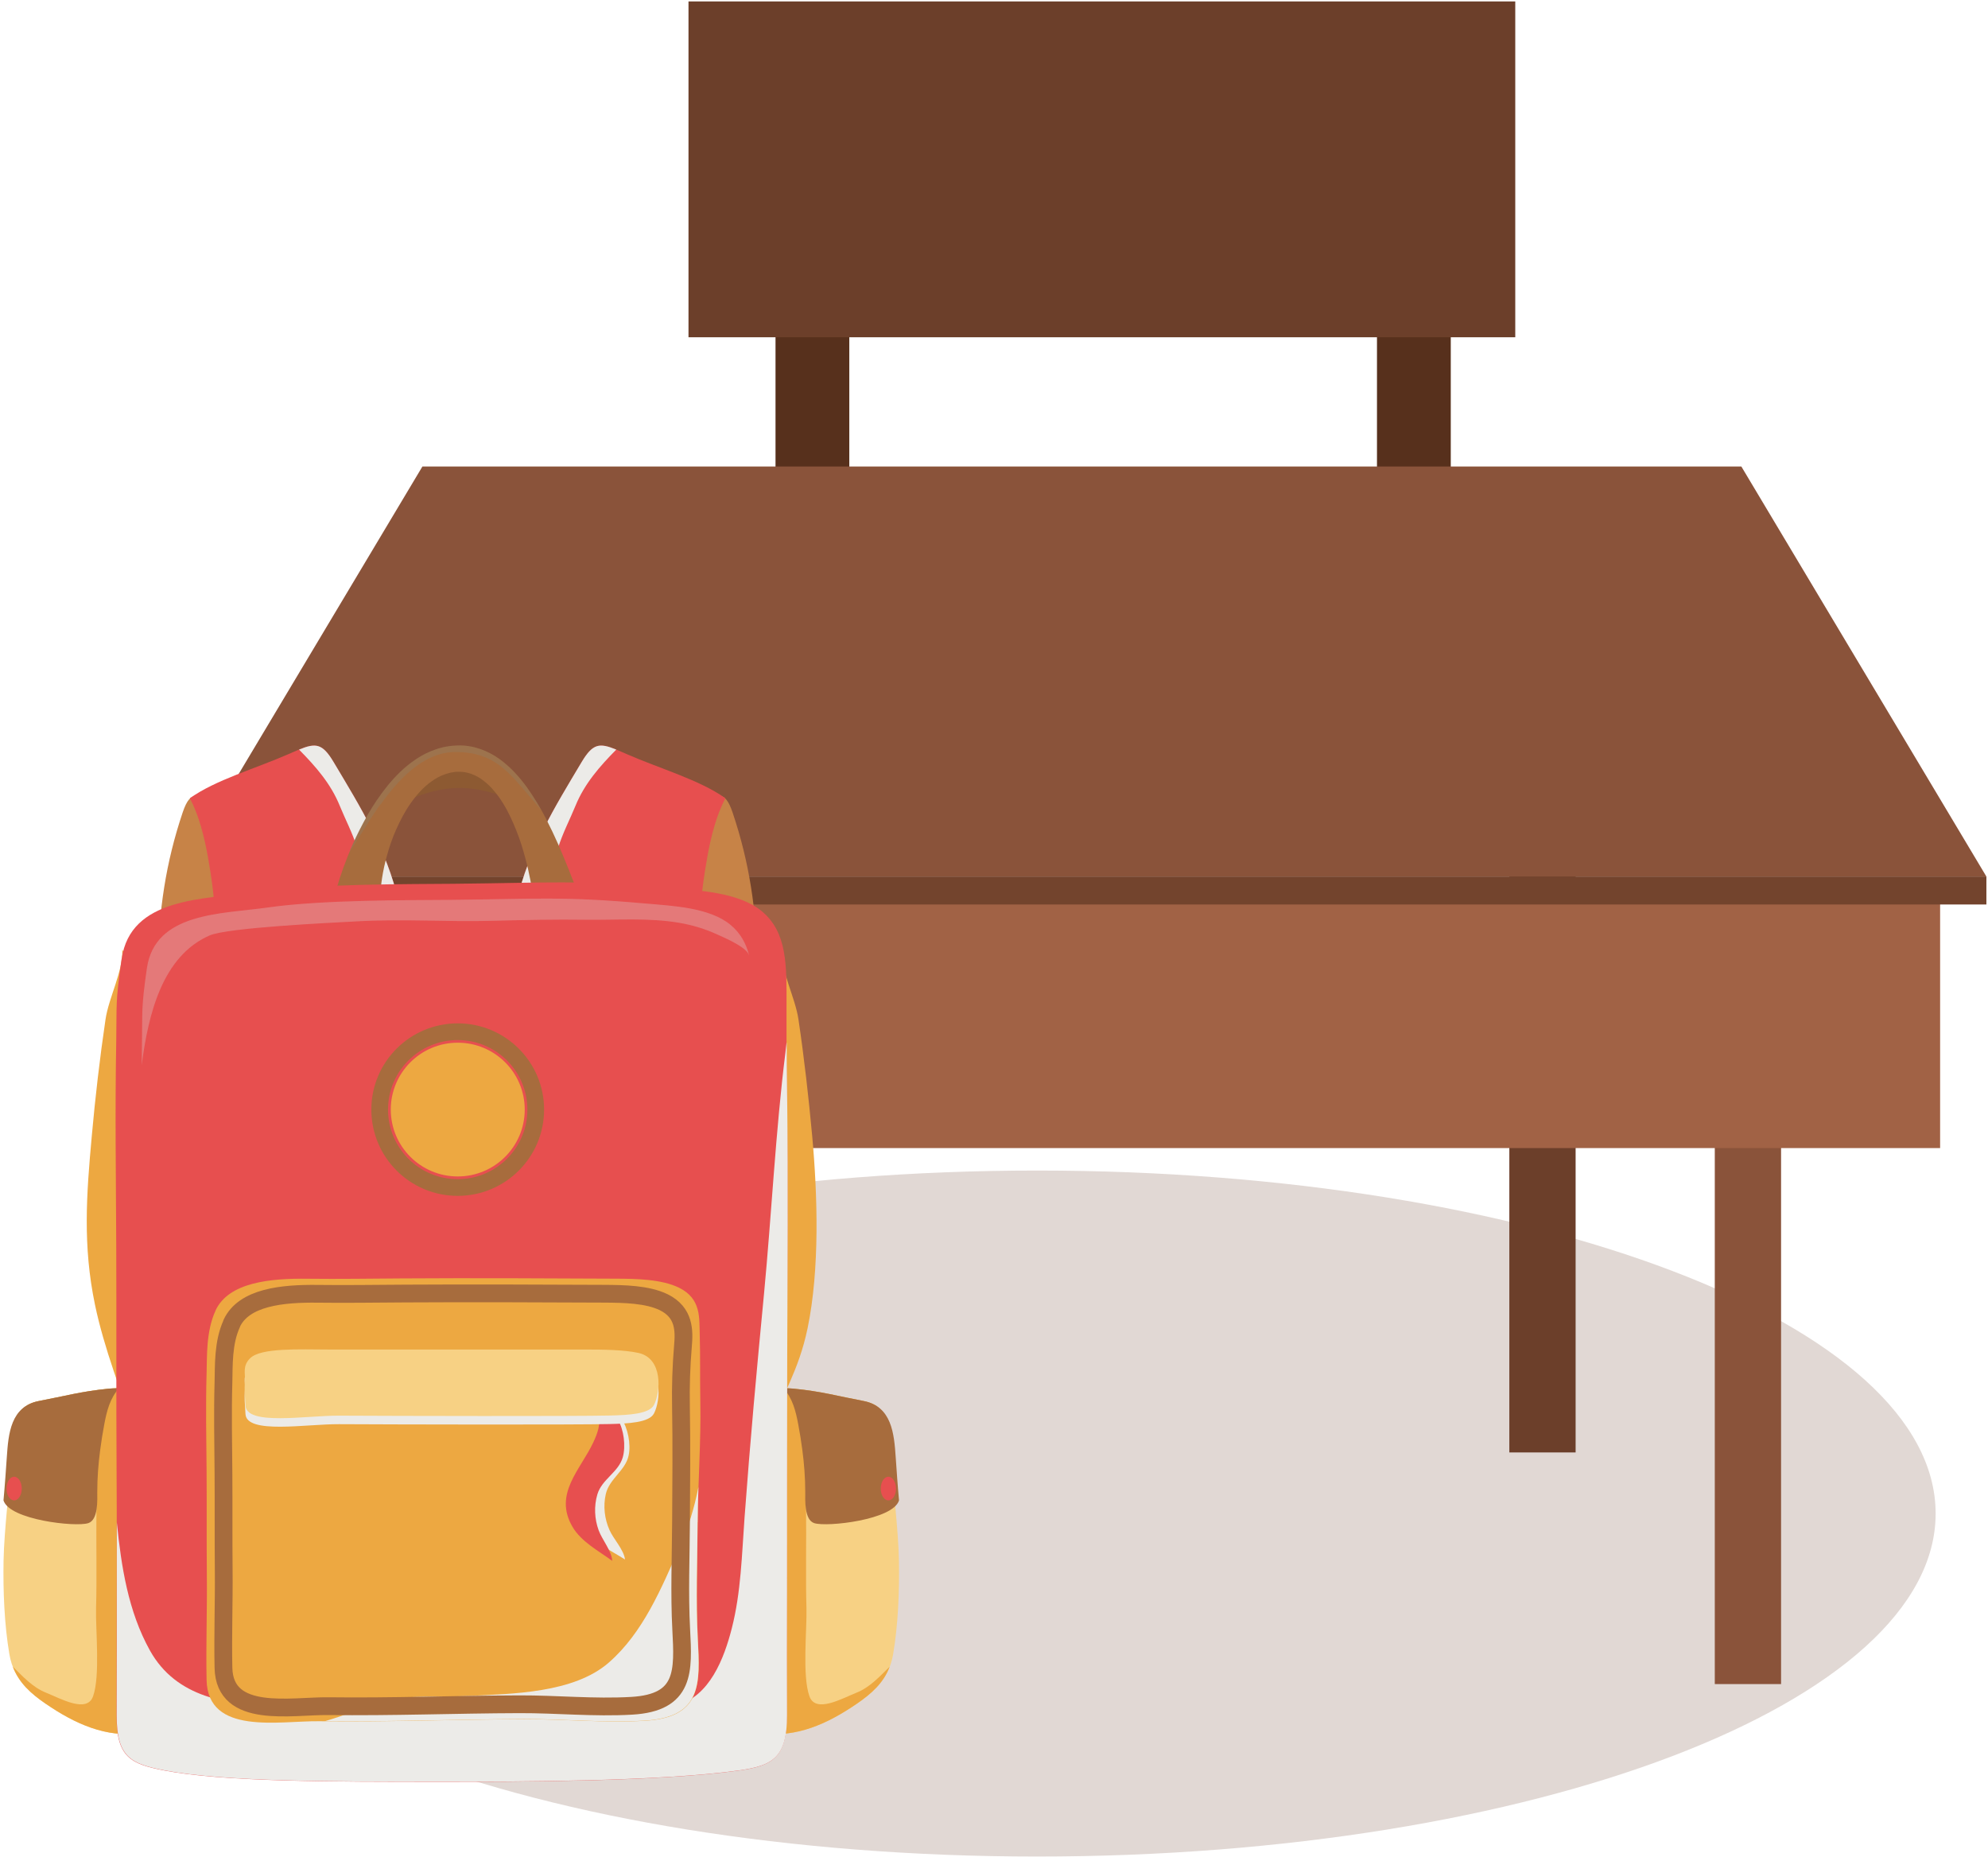<svg width="319" height="298" viewBox="0 0 319 298" fill="none" xmlns="http://www.w3.org/2000/svg">
<path opacity="0.2" d="M166.427 297.872C246.05 297.872 310.597 273.233 310.597 242.84C310.597 212.446 246.05 187.807 166.427 187.807C86.804 187.807 22.256 212.446 22.256 242.84C22.256 273.233 86.804 297.872 166.427 297.872Z" fill="#6C3F2A"/>
<path d="M232.794 38.457H220.954V98.224H232.794V38.457Z" fill="#57301C"/>
<path d="M136.282 38.987H124.442V98.754H136.282V38.987Z" fill="#57301C"/>
<path d="M243.143 0.23H110.477V54.112H243.143V0.23Z" fill="#6C3F2A"/>
<path d="M63.533 168.282H52.898V270.202H63.533V168.282Z" fill="#8A533A"/>
<path d="M96.501 131.116H85.866V233.036H96.501V131.116Z" fill="#6C3F2A"/>
<path d="M285.795 168.282H275.16V270.202H285.795V168.282Z" fill="#8A533A"/>
<path d="M252.828 131.116H242.193V233.036H252.828V131.116Z" fill="#6C3F2A"/>
<path d="M311.316 142.794H32.69V184.203H311.316V142.794Z" fill="#A16245"/>
<path d="M318.763 140.673H28.44L67.783 74.847H279.421L318.763 140.673Z" fill="#8A533A"/>
<path d="M318.743 140.642H28.288V145.12H318.743V140.642Z" fill="#73442D"/>
<path d="M57.075 163.441C52.488 158.729 52.457 148.091 52.243 141.91C52.13 138.739 52.212 135.138 53.091 132.099C48.493 130.09 41.782 129.661 36.111 128.509C31.831 127.642 30.656 126.387 29.318 130.334C26.59 138.433 25.466 146.092 25.313 154.914C25.231 159.412 25.487 164.369 25.885 168.826C34.773 169.346 42.282 166.898 51.109 165.144C52.927 164.777 55.635 165.073 57.055 164.226L57.075 163.431V163.441Z" fill="#C78347"/>
<path d="M33.2 159.555C35.56 152.864 34.467 143.583 33.363 137.484C32.801 134.353 31.953 130.865 30.462 128.08C34.528 125.153 40.995 123.317 46.297 120.992C50.291 119.238 51.395 118.677 53.53 122.267C57.913 129.61 61.989 136.168 64.001 144.756C65.023 149.131 64.727 153.68 65.289 158.117C56.717 160.504 48.391 159.81 39.391 159.963C37.532 159.994 34.957 160.85 33.394 160.32L33.2 159.545V159.555Z" fill="#E74F4F"/>
<g style="mix-blend-mode:multiply">
<path d="M64.002 144.756C61.989 136.158 57.913 129.61 53.53 122.267C51.732 119.248 50.66 119.177 47.983 120.268C50.629 122.95 53.081 125.725 54.532 129.315C56.166 133.343 59.435 138.667 57.178 143.053C54.971 147.337 51.303 150.682 46.645 152.1C43.038 153.201 38.38 154.741 34.334 154.507C34.109 156.281 33.762 157.985 33.21 159.545L33.405 160.32C34.968 160.84 37.552 159.994 39.401 159.963C48.402 159.81 56.718 160.504 65.299 158.117C64.737 153.67 65.044 149.132 64.012 144.756H64.002Z" fill="#ECEBE8"/>
</g>
<path d="M89.788 163.441C94.375 158.729 94.406 148.091 94.62 141.91C94.733 138.739 94.641 135.138 93.772 132.099C98.359 130.09 105.082 129.661 110.752 128.509C115.022 127.642 116.207 126.387 117.545 130.334C120.273 138.433 121.397 146.092 121.55 154.914C121.632 159.412 121.376 164.369 120.978 168.826C112.09 169.346 104.581 166.898 95.744 165.144C93.926 164.777 91.218 165.073 89.798 164.226L89.778 163.431L89.788 163.441Z" fill="#C78347"/>
<path d="M113.663 159.555C111.313 152.864 112.396 143.583 113.499 137.484C114.061 134.353 114.909 130.865 116.401 128.08C112.335 125.153 105.868 123.317 100.566 120.992C96.571 119.238 95.478 118.677 93.332 122.267C88.95 129.61 84.874 136.168 82.861 144.756C81.829 149.131 82.136 153.68 81.574 158.117C90.145 160.504 98.461 159.81 107.472 159.963C109.331 159.994 111.905 160.85 113.469 160.32L113.663 159.545V159.555Z" fill="#E74F4F"/>
<g style="mix-blend-mode:multiply">
<path d="M82.861 144.755C84.874 136.158 88.95 129.61 93.332 122.266C95.141 119.247 96.203 119.176 98.89 120.267C96.244 122.95 93.792 125.724 92.331 129.314C90.697 133.343 87.428 138.667 89.685 143.052C91.892 147.336 95.56 150.681 100.228 152.099C103.835 153.2 108.483 154.74 112.539 154.506C112.753 156.281 113.111 157.984 113.663 159.544L113.469 160.319C111.905 160.84 109.331 159.993 107.472 159.962C98.471 159.809 90.145 160.503 81.574 158.116C82.125 153.67 81.829 149.131 82.861 144.755Z" fill="#ECEBE8"/>
</g>
<path d="M81.585 128.05C80.91 127.356 80.972 126.132 80.134 125.52C78.295 124.194 75.894 123.246 73.371 123.348L72.38 123.409L71.654 123.521L71.471 123.552H71.379L71.328 123.572L71.184 123.603H71.154L70.725 123.725C70.439 123.797 70.153 123.878 69.877 123.98C68.763 124.368 67.721 124.888 66.791 125.51C65.474 126.387 64.748 128.141 63.747 129.212C70.428 125.826 75.077 125.632 81.564 128.05H81.585Z" fill="#8D5A32"/>
<path d="M53.326 145.367C53.326 145.367 53.377 145.133 53.49 144.684C53.551 144.409 53.622 144.072 53.714 143.664C53.806 143.307 53.919 142.889 54.051 142.43C54.572 140.594 55.431 138.106 56.697 135.26C57.341 133.842 58.107 132.333 58.986 130.772C59.875 129.222 60.937 127.631 62.184 126.081C63.45 124.53 64.942 123.011 66.811 121.777C67.741 121.155 68.773 120.634 69.897 120.247C70.173 120.145 70.459 120.063 70.745 119.992L71.174 119.88H71.204L71.347 119.839H71.398L71.49 119.818L71.674 119.788L72.4 119.676L73.391 119.614C75.904 119.512 78.305 120.461 80.154 121.787C82.003 123.123 83.403 124.745 84.577 126.356C85.732 127.978 86.702 129.599 87.52 131.17C88.327 132.751 89.042 134.25 89.655 135.648C90.86 138.452 91.78 140.808 92.413 142.45C93.047 144.103 93.425 145.01 93.425 145.01L85.906 146.856C85.906 146.856 85.834 145.877 85.599 144.235C85.374 142.593 84.996 140.258 84.261 137.555C83.893 136.208 83.464 134.76 82.871 133.302C82.289 131.843 81.615 130.334 80.746 128.926C80.317 128.223 79.837 127.539 79.306 126.927C78.795 126.285 78.203 125.734 77.6 125.265C76.384 124.306 74.944 123.786 73.554 123.827C73.401 123.837 73.248 123.837 73.084 123.837L72.359 123.959L72.185 123.99L72.093 124.01H72.052C72.052 124.01 72.257 123.98 72.144 124.01H72.134L71.858 124.092C71.674 124.143 71.49 124.184 71.317 124.265C70.591 124.51 69.907 124.898 69.263 125.357C67.956 126.274 66.832 127.539 65.892 128.885C64.942 130.232 64.196 131.69 63.563 133.108C62.929 134.526 62.459 135.933 62.102 137.249C61.356 139.88 61.09 142.144 61.029 143.654C61.009 144.031 61.009 144.368 61.009 144.653C61.019 144.908 61.029 145.133 61.039 145.306C61.07 145.765 61.08 146.01 61.08 146.01L53.357 145.378L53.326 145.367Z" fill="#A76C3D"/>
<g style="mix-blend-mode:screen" opacity="0.3">
<path d="M60.958 129.212C63.849 125.235 67.884 120.533 73.37 120.655C79.459 120.788 81.676 123.929 85.425 128.305C85.905 128.876 86.396 129.437 86.866 130.008C86.191 128.804 85.425 127.58 84.557 126.346C83.382 124.735 81.982 123.113 80.133 121.777C78.294 120.451 75.894 119.503 73.37 119.605L72.379 119.666L71.654 119.778L71.47 119.809H71.378L71.327 119.829L71.184 119.86H71.153L70.724 119.982C70.438 120.053 70.152 120.135 69.876 120.237C68.763 120.625 67.721 121.135 66.791 121.767C64.921 123.011 63.43 124.531 62.163 126.071C60.917 127.631 59.854 129.212 58.965 130.763C58.087 132.323 57.321 133.833 56.677 135.25C56.462 135.74 56.258 136.209 56.064 136.678C57.831 134.169 59.333 131.405 60.937 129.202L60.958 129.212Z" fill="#858471"/>
</g>
<path d="M142.38 268.309C142.809 267.452 143.136 266.483 143.32 265.382C144.127 260.619 144.331 255.244 144.25 250.45C144.158 245.432 143.238 238.15 142.932 233.611C142.676 229.817 143.116 225.646 138.569 224.789C134.463 224.014 131.837 223.249 127.373 222.81C126.106 222.688 122.428 222.667 121.151 222.667V277.886C126.79 279.079 131.908 277.029 136.649 273.918C139.05 272.348 141.144 270.746 142.37 268.309H142.38Z" fill="#F7D184"/>
<path d="M129.886 272.164C128.701 268.87 129.497 261.475 129.406 258.048C129.262 253.03 129.406 247.513 129.344 242.056C129.324 240.047 131.51 239.251 132.399 240.802C134.115 241.454 138.038 240.353 139.54 239.547C140.899 238.823 142.094 237.946 143.208 236.967C143.095 235.753 142.993 234.611 142.932 233.611C142.676 229.817 143.116 225.646 138.569 224.789C134.463 224.014 131.837 223.249 127.373 222.81C126.106 222.688 122.428 222.667 121.151 222.667V277.886C126.79 279.079 131.908 277.029 136.649 273.918C139.05 272.348 141.144 270.746 142.37 268.309C142.513 268.023 142.635 267.727 142.758 267.411C141.226 268.91 139.611 270.716 137.435 271.583C135.127 272.501 130.877 274.948 129.886 272.164Z" fill="#EDA841"/>
<path d="M128.742 232.622C129.038 234.856 129.212 237.099 129.212 239.353C129.212 240.649 129.038 243.861 130.662 244.382C132.716 245.034 143.31 243.861 144.26 240.73C144.045 238.446 143.851 235.58 143.729 233.825C143.473 230.031 143.106 225.646 138.57 224.779C134.463 224.004 131.837 223.239 127.373 222.8C126.995 222.759 126.382 222.739 125.697 222.719C127.179 224.31 127.7 226.451 128.088 228.532C128.343 229.889 128.568 231.255 128.742 232.622Z" fill="#A76C3D"/>
<path d="M143.78 238.833C143.78 239.884 143.238 240.73 142.554 240.73C141.869 240.73 141.328 239.884 141.328 238.833C141.328 237.783 141.879 236.936 142.554 236.936C143.228 236.936 143.78 237.783 143.78 238.833Z" fill="#E74F4F"/>
<path d="M2.439 268.309C2.01 267.452 1.683 266.483 1.5 265.382C0.693 260.619 0.488 255.244 0.57 250.45C0.662 245.432 1.571 238.15 1.888 233.611C2.143 229.817 1.704 225.646 6.25 224.789C10.357 224.014 12.993 223.249 17.447 222.81C18.714 222.688 22.392 222.667 23.669 222.667V277.886C18.029 279.079 12.911 277.029 8.171 273.918C5.77 272.348 3.676 270.746 2.45 268.309H2.439Z" fill="#F7D184"/>
<path d="M14.934 272.164C16.108 268.87 15.322 261.475 15.414 258.048C15.557 253.03 15.414 247.513 15.475 242.056C15.495 240.047 13.309 239.251 12.421 240.802C10.714 241.454 6.781 240.353 5.279 239.547C3.921 238.823 2.725 237.946 1.602 236.967C1.714 235.753 1.816 234.611 1.888 233.611C2.143 229.817 1.704 225.646 6.25 224.789C10.357 224.014 12.993 223.249 17.447 222.81C18.714 222.688 22.391 222.667 23.668 222.667V277.886C18.029 279.079 12.911 277.029 8.171 273.918C5.77 272.348 3.675 270.746 2.45 268.309C2.306 268.023 2.184 267.727 2.061 267.411C3.594 268.91 5.208 270.716 7.384 271.583C9.693 272.501 13.943 274.948 14.934 272.164Z" fill="#EDA841"/>
<path d="M16.078 232.622C15.782 234.856 15.608 237.099 15.608 239.353C15.608 240.649 15.792 243.861 14.158 244.382C12.114 245.034 1.51 243.861 0.56 240.73C0.775 238.446 0.969 235.58 1.091 233.825C1.347 230.031 1.704 225.646 6.25 224.779C10.357 224.004 12.993 223.239 17.447 222.8C17.825 222.759 18.438 222.739 19.123 222.719C17.642 224.31 17.12 226.451 16.732 228.532C16.477 229.889 16.252 231.255 16.078 232.622Z" fill="#A76C3D"/>
<path d="M1.04 238.833C1.04 239.884 1.592 240.73 2.266 240.73C2.94 240.73 3.492 239.884 3.492 238.833C3.492 237.783 2.94 236.936 2.266 236.936C1.592 236.936 1.04 237.783 1.04 238.833Z" fill="#E74F4F"/>
<path d="M125.432 152.375C125.309 155.893 127.608 160.024 128.129 163.594C129.038 169.734 129.763 176.098 130.325 182.248C131.194 191.754 131.551 203.626 129.59 213.101C128.149 220.026 125.513 223.677 123.113 230.388C120.119 221.403 121.519 210.367 121.355 200.994C121.202 192.927 120.947 184.706 121.509 176.649C121.846 171.743 122.867 166.939 123.205 162.033C123.378 159.494 122.867 155.955 124.655 153.915L125.432 152.365V152.375Z" fill="#EDA841"/>
<path d="M19.623 152.375C19.746 155.893 17.447 160.024 16.926 163.594C16.017 169.734 15.281 176.098 14.73 182.248C13.861 191.754 13.269 199.852 15.241 209.337C16.681 216.262 19.542 223.677 21.953 230.388C24.946 221.403 23.546 210.367 23.71 200.994C23.853 192.927 24.118 184.706 23.556 176.649C23.219 171.743 22.198 166.939 21.861 162.033C21.687 159.494 22.188 155.955 20.41 153.915L19.634 152.365L19.623 152.375Z" fill="#EDA841"/>
<path d="M19.521 153.864C20.941 143.95 32.659 144.307 40.883 143.134C50.568 141.757 65.912 141.87 72.716 141.798C88.357 141.655 92.495 141.135 107.359 142.451C111.946 142.859 118.515 143.124 122.234 146.194C126.372 149.611 126.218 154.996 126.208 161.401C126.198 168.765 126.188 168.632 126.28 175.996C126.453 189.765 126.351 203.564 126.29 217.333C126.249 230.062 126.28 242.8 126.259 255.529C126.259 261.944 126.239 268.37 126.259 274.785C126.259 274.948 126.259 275.101 126.259 275.264C126.259 281.975 124.012 283.312 118.587 284.066C105.664 285.882 82.575 285.882 70.622 285.882C53.163 285.882 35.754 285.882 26.366 284.066C20.992 283.026 18.693 281.975 18.693 275.264C18.693 271.358 18.714 267.452 18.714 263.546C18.724 254.111 18.765 244.677 18.704 235.233C18.632 223.463 18.704 211.693 18.653 199.933C18.602 188.99 18.448 177.995 18.653 167.051C18.755 161.146 18.479 161.085 19.511 153.854L19.521 153.864Z" fill="#E74F4F"/>
<g style="mix-blend-mode:multiply">
<path d="M126.208 167.327C126.147 167.867 126.086 168.408 126.024 168.938C124.471 181.31 123.787 195.099 122.602 207.512C121.407 219.975 120.395 230.97 119.476 243.433C119.036 249.389 118.914 255.458 117.422 261.271C116.217 265.994 113.877 272.266 108.514 273.592C104.673 274.54 100.167 273.653 96.244 273.592C90.533 273.531 84.874 272.939 79.183 272.786C67.598 272.48 56.085 274.102 44.469 273.765C36.51 273.531 28.307 272.429 24.057 264.81C20.563 258.528 19.46 251.337 18.745 244.239C18.745 250.664 18.745 257.1 18.745 263.525C18.745 267.432 18.724 271.338 18.724 275.244C18.724 281.955 21.023 283.006 26.396 284.046C35.785 285.861 53.193 285.861 70.653 285.861C82.606 285.861 105.694 285.861 118.618 284.046C124.032 283.291 126.29 281.955 126.29 275.244C126.29 275.081 126.29 274.928 126.29 274.765C126.259 268.35 126.27 261.924 126.29 255.509C126.31 242.78 126.28 230.052 126.321 217.313C126.372 203.544 126.474 189.745 126.31 175.976C126.249 171.386 126.239 169.703 126.239 167.306L126.208 167.327Z" fill="#ECEBE8"/>
</g>
<g style="mix-blend-mode:screen" opacity="0.3">
<path d="M120.2 153.252C119.7 151.345 118.811 149.692 117.207 148.377C113.825 145.582 107.839 145.337 103.65 144.97C90.104 143.767 86.334 144.236 72.072 144.379C65.861 144.44 51.875 144.338 43.048 145.592C35.549 146.663 24.863 146.337 23.566 155.373C22.626 161.962 22.881 162.023 22.779 167.408C22.759 168.571 22.748 169.724 22.738 170.886C23.801 162.625 26.089 153.384 33.629 150.09C36.52 148.825 53.203 148.05 56.901 147.846C64.91 147.387 71.275 147.948 79.305 147.734C84.24 147.602 89.174 147.5 94.098 147.571C99.032 147.632 104.038 147.224 108.932 148.05C110.985 148.397 112.978 148.978 114.878 149.835C116.022 150.355 119.843 151.936 120.19 153.272L120.2 153.252Z" fill="#DCDDDE"/>
</g>
<path d="M34.579 210.275C36.673 205.737 43.334 205.084 49.413 205.166C54.398 205.227 59.394 205.145 64.38 205.115C75.832 205.043 87.305 205.094 98.757 205.155C102.128 205.166 106.164 205.237 108.973 206.614C112.569 208.389 112.191 211.54 112.283 214.192C112.385 217.466 112.304 221.311 112.375 224.809C112.498 231.337 111.997 237.711 111.956 244.239C111.926 250.46 111.66 256.753 111.987 262.964C112.365 270.124 112.692 275.57 103.446 276.091C96.939 276.458 90.605 275.815 84.127 275.836C73.145 275.866 62.193 276.305 51.201 276.162C44.836 276.08 33.343 278.477 33.149 269.553C33.037 263.943 33.251 258.324 33.19 252.714C33.139 247.135 33.19 241.556 33.149 235.988C33.108 230.806 32.996 225.595 33.149 220.403C33.231 217.609 33.057 213.59 34.589 210.275H34.579Z" fill="#EDA841"/>
<g style="mix-blend-mode:multiply">
<path d="M111.946 244.229C111.956 242.342 112.007 240.465 112.069 238.588C111.425 241.944 110.444 245.095 109.024 248.288C106.113 254.846 103.221 261.914 97.694 266.748C92.055 271.674 82.197 271.756 75.117 272.113C70.489 272.348 65.493 271.797 61.008 273.164C58.015 274.071 55.144 275.295 52.141 276.152C62.806 276.254 73.441 275.856 84.107 275.815C90.584 275.795 96.918 276.448 103.426 276.07C112.671 275.54 112.344 270.104 111.966 262.944C111.639 256.733 111.905 250.44 111.936 244.218L111.946 244.229Z" fill="#ECEBE8"/>
</g>
<path d="M37.174 212.346C39.125 208.113 45.337 207.512 51.007 207.583C55.655 207.644 60.303 207.563 64.952 207.542C75.628 207.481 86.314 207.522 96.99 207.573C100.136 207.593 103.885 207.654 106.511 208.939C109.862 210.592 109.801 213.539 109.586 215.997C109.31 219.241 109.208 222.484 109.269 225.738C109.382 231.826 109.31 237.915 109.28 243.994C109.249 249.797 109.004 255.652 109.31 261.445C109.658 268.115 109.964 273.194 101.352 273.684C95.294 274.031 89.379 273.419 83.351 273.439C73.114 273.47 62.908 273.878 52.672 273.745C46.736 273.674 36.03 275.897 35.856 267.585C35.744 262.363 35.948 257.12 35.897 251.898C35.846 246.707 35.897 241.505 35.856 236.314C35.825 231.48 35.713 226.625 35.856 221.79C35.928 219.179 35.764 215.436 37.194 212.346H37.174Z" stroke="#A76C3D" stroke-width="2.85" stroke-linecap="round" stroke-linejoin="round"/>
<g style="mix-blend-mode:multiply">
<path d="M94.303 223.381C94.66 224.768 96.029 225.533 96.51 226.89C97.041 228.42 96.591 229.919 96.029 231.377C94.282 235.947 90.124 240.098 93.567 245.177C95.151 247.502 97.991 248.726 100.29 250.215C100.116 248.655 98.441 246.941 97.797 245.473C97.01 243.698 96.765 241.668 97.204 239.731C97.766 237.252 100.351 235.977 100.872 233.53C101.27 231.694 100.739 229.062 99.707 227.604C98.686 226.156 96.285 223.249 94.303 223.381Z" fill="#ECEBE8"/>
</g>
<path d="M94.047 223.259C94.313 224.666 95.621 225.523 96.009 226.91C96.438 228.471 95.886 229.939 95.233 231.357C93.179 235.794 88.766 239.659 91.861 244.963C93.281 247.39 96.029 248.808 98.236 250.43C98.175 248.869 96.612 247.043 96.06 245.524C95.396 243.698 95.294 241.658 95.856 239.761C96.581 237.324 99.247 236.222 99.932 233.815C100.443 232.01 100.095 229.348 99.166 227.828C98.246 226.319 96.04 223.249 94.058 223.249L94.047 223.259Z" fill="#E74F4F"/>
<g style="mix-blend-mode:multiply">
<path d="M40.157 219.261C41.894 217.588 47.86 217.863 52.917 217.894C57.065 217.914 84.424 217.874 93.945 217.894C96.754 217.894 100.095 217.925 102.435 218.435C106.409 219.302 106.02 224.717 104.938 226.788C104.171 228.256 100.79 228.409 97.837 228.481C92.433 228.613 63.531 228.552 54.398 228.501C49.106 228.471 39.544 230.164 39.391 226.869C39.288 224.799 39.186 224.717 39.309 222.81C39.37 221.78 38.88 220.495 40.157 219.261Z" fill="#ECEBE8"/>
</g>
<path d="M40.157 217.904C41.894 216.232 47.86 216.507 52.917 216.527C57.065 216.548 84.424 216.507 93.945 216.527C96.754 216.527 100.095 216.558 102.435 217.068C106.409 217.935 106.02 223.351 104.938 225.421C104.171 226.89 100.79 227.043 97.837 227.114C92.433 227.247 63.531 227.186 54.398 227.135C49.106 227.104 39.544 228.797 39.391 225.503C39.288 223.432 39.186 223.351 39.309 221.443C39.37 220.413 38.88 219.128 40.157 217.904Z" fill="#F7D184"/>
<path d="M84.199 178.026C84.199 183.951 79.388 188.755 73.452 188.755C67.516 188.755 62.705 183.951 62.705 178.026C62.705 172.1 67.516 167.296 73.452 167.296C79.388 167.296 84.199 172.1 84.199 178.026Z" fill="#EDA841"/>
<path d="M85.966 178.026C85.966 184.931 80.358 190.53 73.442 190.53C66.525 190.53 60.927 184.931 60.927 178.026C60.927 171.121 66.535 165.532 73.442 165.532C80.348 165.532 85.966 171.131 85.966 178.026Z" stroke="#A76C3D" stroke-width="2.68" stroke-linecap="round" stroke-linejoin="round"/>
</svg>
